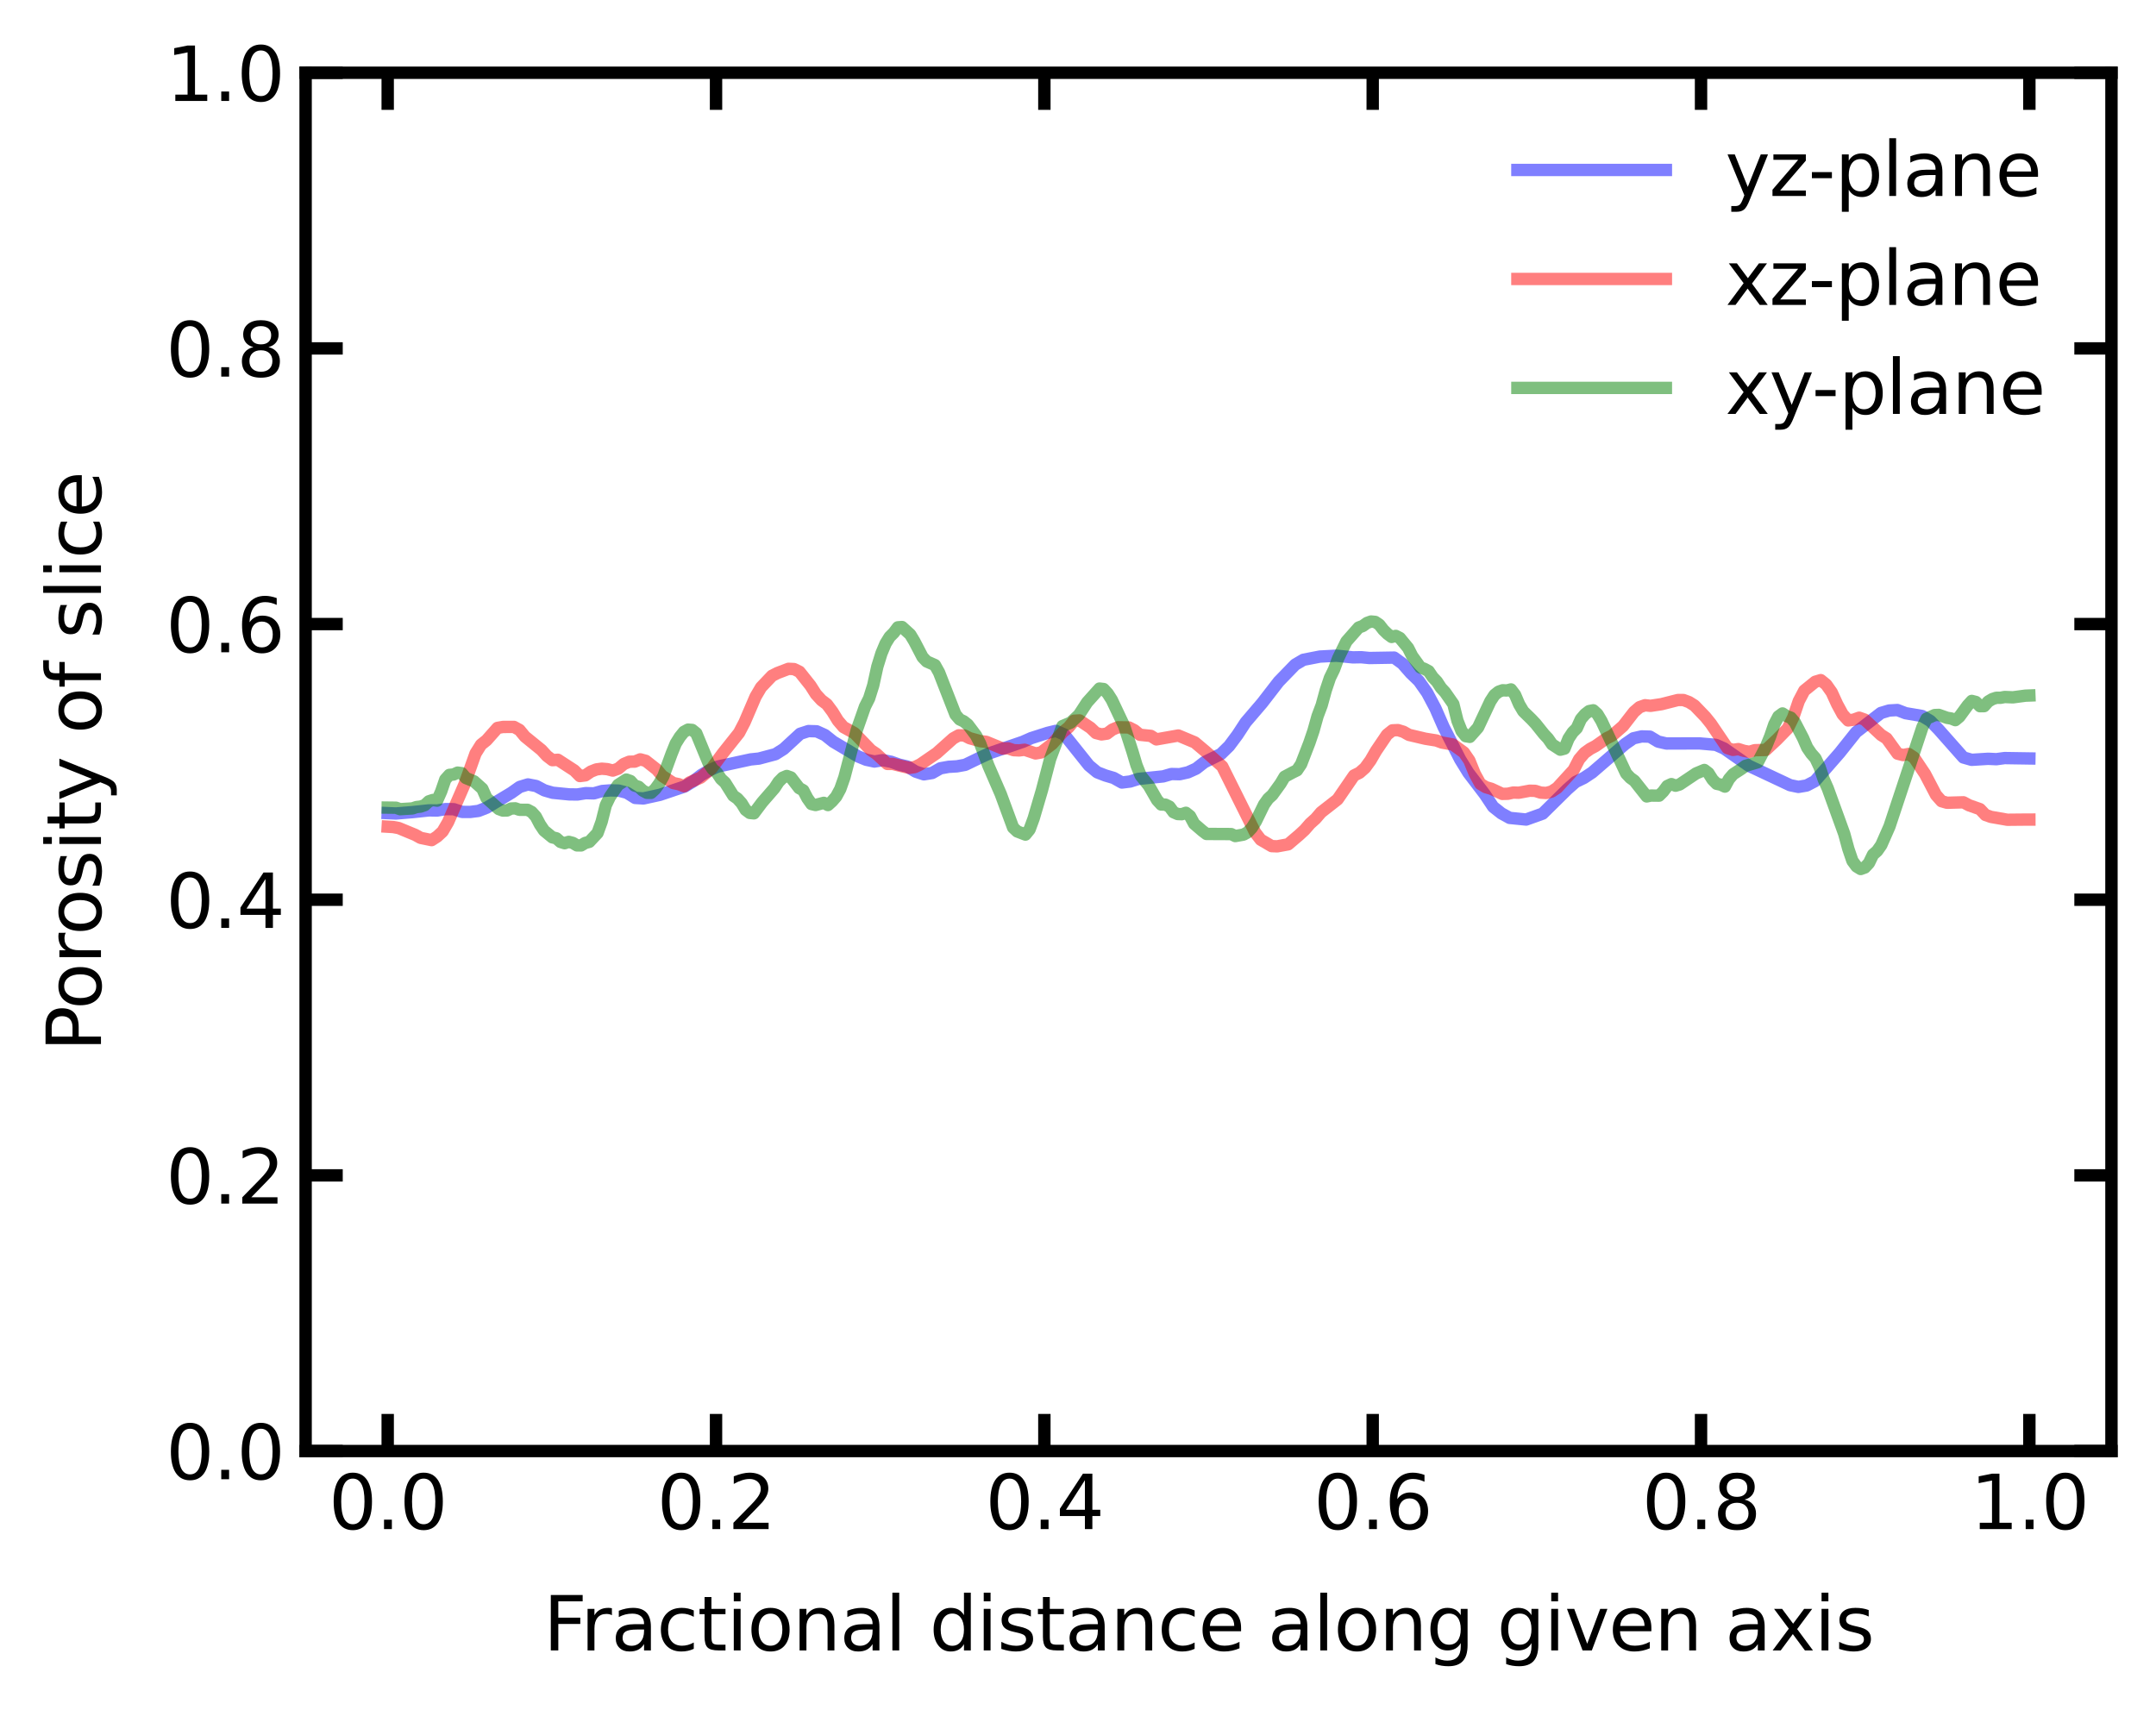 <?xml version="1.0" encoding="utf-8" standalone="no"?>
<!DOCTYPE svg PUBLIC "-//W3C//DTD SVG 1.1//EN"
  "http://www.w3.org/Graphics/SVG/1.1/DTD/svg11.dtd">
<svg xmlns:xlink="http://www.w3.org/1999/xlink" width="348.48pt" height="276.48pt" viewBox="0 0 348.48 276.48" xmlns="http://www.w3.org/2000/svg" version="1.1">
 <defs>
  <style type="text/css">*{stroke-linejoin: round; stroke-linecap: butt}</style>
 </defs>
 <g id="figure_1">
  <g id="patch_1">
   <path d="M 0 276.48 
L 348.48 276.48 
L 348.48 0 
L 0 0 
z
" style="fill: #ffffff"/>
  </g>
  <g id="axes_1">
   <g id="patch_2">
    <path d="M 49.398 234.553 
L 341.28 234.553 
L 341.28 11.759 
L 49.398 11.759 
z
" style="fill: #ffffff"/>
   </g>
   <g id="matplotlib.axis_1">
    <g id="xtick_1">
     <g id="line2d_1">
      <defs>
       <path id="m920fd02985" d="M 0 0 
L 0 -6 
" style="stroke: #000000; stroke-width: 2"/>
      </defs>
      <g>
       <use xlink:href="#m920fd02985" x="62.665" y="234.553" style="fill: #ffffff; stroke: #000000; stroke-width: 2"/>
      </g>
     </g>
     <g id="line2d_2">
      <defs>
       <path id="m6abca13749" d="M 0 0 
L 0 6 
" style="stroke: #000000; stroke-width: 2"/>
      </defs>
      <g>
       <use xlink:href="#m6abca13749" x="62.665" y="11.759" style="fill: #ffffff; stroke: #000000; stroke-width: 2"/>
      </g>
     </g>
     <g id="text_1">
      <!-- 0.0 -->
      <g transform="translate(53.123 247.171)scale(0.12 -0.12)">
       <defs>
        <path id="DejaVuSans-30" d="M 2034 4250 
Q 1547 4250 1301 3770 
Q 1056 3291 1056 2328 
Q 1056 1369 1301 889 
Q 1547 409 2034 409 
Q 2525 409 2770 889 
Q 3016 1369 3016 2328 
Q 3016 3291 2770 3770 
Q 2525 4250 2034 4250 
z
M 2034 4750 
Q 2819 4750 3233 4129 
Q 3647 3509 3647 2328 
Q 3647 1150 3233 529 
Q 2819 -91 2034 -91 
Q 1250 -91 836 529 
Q 422 1150 422 2328 
Q 422 3509 836 4129 
Q 1250 4750 2034 4750 
z
" transform="scale(0.016)"/>
        <path id="DejaVuSans-2e" d="M 684 794 
L 1344 794 
L 1344 0 
L 684 0 
L 684 794 
z
" transform="scale(0.016)"/>
       </defs>
       <use xlink:href="#DejaVuSans-30"/>
       <use xlink:href="#DejaVuSans-2e" x="63.623"/>
       <use xlink:href="#DejaVuSans-30" x="95.41"/>
      </g>
     </g>
    </g>
    <g id="xtick_2">
     <g id="line2d_3">
      <g>
       <use xlink:href="#m920fd02985" x="115.734" y="234.553" style="fill: #ffffff; stroke: #000000; stroke-width: 2"/>
      </g>
     </g>
     <g id="line2d_4">
      <g>
       <use xlink:href="#m6abca13749" x="115.734" y="11.759" style="fill: #ffffff; stroke: #000000; stroke-width: 2"/>
      </g>
     </g>
     <g id="text_2">
      <!-- 0.2 -->
      <g transform="translate(106.193 247.171)scale(0.12 -0.12)">
       <defs>
        <path id="DejaVuSans-32" d="M 1228 531 
L 3431 531 
L 3431 0 
L 469 0 
L 469 531 
Q 828 903 1448 1529 
Q 2069 2156 2228 2338 
Q 2531 2678 2651 2914 
Q 2772 3150 2772 3378 
Q 2772 3750 2511 3984 
Q 2250 4219 1831 4219 
Q 1534 4219 1204 4116 
Q 875 4013 500 3803 
L 500 4441 
Q 881 4594 1212 4672 
Q 1544 4750 1819 4750 
Q 2544 4750 2975 4387 
Q 3406 4025 3406 3419 
Q 3406 3131 3298 2873 
Q 3191 2616 2906 2266 
Q 2828 2175 2409 1742 
Q 1991 1309 1228 531 
z
" transform="scale(0.016)"/>
       </defs>
       <use xlink:href="#DejaVuSans-30"/>
       <use xlink:href="#DejaVuSans-2e" x="63.623"/>
       <use xlink:href="#DejaVuSans-32" x="95.41"/>
      </g>
     </g>
    </g>
    <g id="xtick_3">
     <g id="line2d_5">
      <g>
       <use xlink:href="#m920fd02985" x="168.804" y="234.553" style="fill: #ffffff; stroke: #000000; stroke-width: 2"/>
      </g>
     </g>
     <g id="line2d_6">
      <g>
       <use xlink:href="#m6abca13749" x="168.804" y="11.759" style="fill: #ffffff; stroke: #000000; stroke-width: 2"/>
      </g>
     </g>
     <g id="text_3">
      <!-- 0.4 -->
      <g transform="translate(159.262 247.171)scale(0.12 -0.12)">
       <defs>
        <path id="DejaVuSans-34" d="M 2419 4116 
L 825 1625 
L 2419 1625 
L 2419 4116 
z
M 2253 4666 
L 3047 4666 
L 3047 1625 
L 3713 1625 
L 3713 1100 
L 3047 1100 
L 3047 0 
L 2419 0 
L 2419 1100 
L 313 1100 
L 313 1709 
L 2253 4666 
z
" transform="scale(0.016)"/>
       </defs>
       <use xlink:href="#DejaVuSans-30"/>
       <use xlink:href="#DejaVuSans-2e" x="63.623"/>
       <use xlink:href="#DejaVuSans-34" x="95.41"/>
      </g>
     </g>
    </g>
    <g id="xtick_4">
     <g id="line2d_7">
      <g>
       <use xlink:href="#m920fd02985" x="221.874" y="234.553" style="fill: #ffffff; stroke: #000000; stroke-width: 2"/>
      </g>
     </g>
     <g id="line2d_8">
      <g>
       <use xlink:href="#m6abca13749" x="221.874" y="11.759" style="fill: #ffffff; stroke: #000000; stroke-width: 2"/>
      </g>
     </g>
     <g id="text_4">
      <!-- 0.6 -->
      <g transform="translate(212.332 247.171)scale(0.12 -0.12)">
       <defs>
        <path id="DejaVuSans-36" d="M 2113 2584 
Q 1688 2584 1439 2293 
Q 1191 2003 1191 1497 
Q 1191 994 1439 701 
Q 1688 409 2113 409 
Q 2538 409 2786 701 
Q 3034 994 3034 1497 
Q 3034 2003 2786 2293 
Q 2538 2584 2113 2584 
z
M 3366 4563 
L 3366 3988 
Q 3128 4100 2886 4159 
Q 2644 4219 2406 4219 
Q 1781 4219 1451 3797 
Q 1122 3375 1075 2522 
Q 1259 2794 1537 2939 
Q 1816 3084 2150 3084 
Q 2853 3084 3261 2657 
Q 3669 2231 3669 1497 
Q 3669 778 3244 343 
Q 2819 -91 2113 -91 
Q 1303 -91 875 529 
Q 447 1150 447 2328 
Q 447 3434 972 4092 
Q 1497 4750 2381 4750 
Q 2619 4750 2861 4703 
Q 3103 4656 3366 4563 
z
" transform="scale(0.016)"/>
       </defs>
       <use xlink:href="#DejaVuSans-30"/>
       <use xlink:href="#DejaVuSans-2e" x="63.623"/>
       <use xlink:href="#DejaVuSans-36" x="95.41"/>
      </g>
     </g>
    </g>
    <g id="xtick_5">
     <g id="line2d_9">
      <g>
       <use xlink:href="#m920fd02985" x="274.943" y="234.553" style="fill: #ffffff; stroke: #000000; stroke-width: 2"/>
      </g>
     </g>
     <g id="line2d_10">
      <g>
       <use xlink:href="#m6abca13749" x="274.943" y="11.759" style="fill: #ffffff; stroke: #000000; stroke-width: 2"/>
      </g>
     </g>
     <g id="text_5">
      <!-- 0.8 -->
      <g transform="translate(265.401 247.171)scale(0.12 -0.12)">
       <defs>
        <path id="DejaVuSans-38" d="M 2034 2216 
Q 1584 2216 1326 1975 
Q 1069 1734 1069 1313 
Q 1069 891 1326 650 
Q 1584 409 2034 409 
Q 2484 409 2743 651 
Q 3003 894 3003 1313 
Q 3003 1734 2745 1975 
Q 2488 2216 2034 2216 
z
M 1403 2484 
Q 997 2584 770 2862 
Q 544 3141 544 3541 
Q 544 4100 942 4425 
Q 1341 4750 2034 4750 
Q 2731 4750 3128 4425 
Q 3525 4100 3525 3541 
Q 3525 3141 3298 2862 
Q 3072 2584 2669 2484 
Q 3125 2378 3379 2068 
Q 3634 1759 3634 1313 
Q 3634 634 3220 271 
Q 2806 -91 2034 -91 
Q 1263 -91 848 271 
Q 434 634 434 1313 
Q 434 1759 690 2068 
Q 947 2378 1403 2484 
z
M 1172 3481 
Q 1172 3119 1398 2916 
Q 1625 2713 2034 2713 
Q 2441 2713 2670 2916 
Q 2900 3119 2900 3481 
Q 2900 3844 2670 4047 
Q 2441 4250 2034 4250 
Q 1625 4250 1398 4047 
Q 1172 3844 1172 3481 
z
" transform="scale(0.016)"/>
       </defs>
       <use xlink:href="#DejaVuSans-30"/>
       <use xlink:href="#DejaVuSans-2e" x="63.623"/>
       <use xlink:href="#DejaVuSans-38" x="95.41"/>
      </g>
     </g>
    </g>
    <g id="xtick_6">
     <g id="line2d_11">
      <g>
       <use xlink:href="#m920fd02985" x="328.013" y="234.553" style="fill: #ffffff; stroke: #000000; stroke-width: 2"/>
      </g>
     </g>
     <g id="line2d_12">
      <g>
       <use xlink:href="#m6abca13749" x="328.013" y="11.759" style="fill: #ffffff; stroke: #000000; stroke-width: 2"/>
      </g>
     </g>
     <g id="text_6">
      <!-- 1.0 -->
      <g transform="translate(318.471 247.171)scale(0.12 -0.12)">
       <defs>
        <path id="DejaVuSans-31" d="M 794 531 
L 1825 531 
L 1825 4091 
L 703 3866 
L 703 4441 
L 1819 4666 
L 2450 4666 
L 2450 531 
L 3481 531 
L 3481 0 
L 794 0 
L 794 531 
z
" transform="scale(0.016)"/>
       </defs>
       <use xlink:href="#DejaVuSans-31"/>
       <use xlink:href="#DejaVuSans-2e" x="63.623"/>
       <use xlink:href="#DejaVuSans-30" x="95.41"/>
      </g>
     </g>
    </g>
    <g id="text_7">
     <!-- Fractional distance along given axis -->
     <g transform="translate(87.823 266.784)scale(0.12 -0.12)">
      <defs>
       <path id="DejaVuSans-46" d="M 628 4666 
L 3309 4666 
L 3309 4134 
L 1259 4134 
L 1259 2759 
L 3109 2759 
L 3109 2228 
L 1259 2228 
L 1259 0 
L 628 0 
L 628 4666 
z
" transform="scale(0.016)"/>
       <path id="DejaVuSans-72" d="M 2631 2963 
Q 2534 3019 2420 3045 
Q 2306 3072 2169 3072 
Q 1681 3072 1420 2755 
Q 1159 2438 1159 1844 
L 1159 0 
L 581 0 
L 581 3500 
L 1159 3500 
L 1159 2956 
Q 1341 3275 1631 3429 
Q 1922 3584 2338 3584 
Q 2397 3584 2469 3576 
Q 2541 3569 2628 3553 
L 2631 2963 
z
" transform="scale(0.016)"/>
       <path id="DejaVuSans-61" d="M 2194 1759 
Q 1497 1759 1228 1600 
Q 959 1441 959 1056 
Q 959 750 1161 570 
Q 1363 391 1709 391 
Q 2188 391 2477 730 
Q 2766 1069 2766 1631 
L 2766 1759 
L 2194 1759 
z
M 3341 1997 
L 3341 0 
L 2766 0 
L 2766 531 
Q 2569 213 2275 61 
Q 1981 -91 1556 -91 
Q 1019 -91 701 211 
Q 384 513 384 1019 
Q 384 1609 779 1909 
Q 1175 2209 1959 2209 
L 2766 2209 
L 2766 2266 
Q 2766 2663 2505 2880 
Q 2244 3097 1772 3097 
Q 1472 3097 1187 3025 
Q 903 2953 641 2809 
L 641 3341 
Q 956 3463 1253 3523 
Q 1550 3584 1831 3584 
Q 2591 3584 2966 3190 
Q 3341 2797 3341 1997 
z
" transform="scale(0.016)"/>
       <path id="DejaVuSans-63" d="M 3122 3366 
L 3122 2828 
Q 2878 2963 2633 3030 
Q 2388 3097 2138 3097 
Q 1578 3097 1268 2742 
Q 959 2388 959 1747 
Q 959 1106 1268 751 
Q 1578 397 2138 397 
Q 2388 397 2633 464 
Q 2878 531 3122 666 
L 3122 134 
Q 2881 22 2623 -34 
Q 2366 -91 2075 -91 
Q 1284 -91 818 406 
Q 353 903 353 1747 
Q 353 2603 823 3093 
Q 1294 3584 2113 3584 
Q 2378 3584 2631 3529 
Q 2884 3475 3122 3366 
z
" transform="scale(0.016)"/>
       <path id="DejaVuSans-74" d="M 1172 4494 
L 1172 3500 
L 2356 3500 
L 2356 3053 
L 1172 3053 
L 1172 1153 
Q 1172 725 1289 603 
Q 1406 481 1766 481 
L 2356 481 
L 2356 0 
L 1766 0 
Q 1100 0 847 248 
Q 594 497 594 1153 
L 594 3053 
L 172 3053 
L 172 3500 
L 594 3500 
L 594 4494 
L 1172 4494 
z
" transform="scale(0.016)"/>
       <path id="DejaVuSans-69" d="M 603 3500 
L 1178 3500 
L 1178 0 
L 603 0 
L 603 3500 
z
M 603 4863 
L 1178 4863 
L 1178 4134 
L 603 4134 
L 603 4863 
z
" transform="scale(0.016)"/>
       <path id="DejaVuSans-6f" d="M 1959 3097 
Q 1497 3097 1228 2736 
Q 959 2375 959 1747 
Q 959 1119 1226 758 
Q 1494 397 1959 397 
Q 2419 397 2687 759 
Q 2956 1122 2956 1747 
Q 2956 2369 2687 2733 
Q 2419 3097 1959 3097 
z
M 1959 3584 
Q 2709 3584 3137 3096 
Q 3566 2609 3566 1747 
Q 3566 888 3137 398 
Q 2709 -91 1959 -91 
Q 1206 -91 779 398 
Q 353 888 353 1747 
Q 353 2609 779 3096 
Q 1206 3584 1959 3584 
z
" transform="scale(0.016)"/>
       <path id="DejaVuSans-6e" d="M 3513 2113 
L 3513 0 
L 2938 0 
L 2938 2094 
Q 2938 2591 2744 2837 
Q 2550 3084 2163 3084 
Q 1697 3084 1428 2787 
Q 1159 2491 1159 1978 
L 1159 0 
L 581 0 
L 581 3500 
L 1159 3500 
L 1159 2956 
Q 1366 3272 1645 3428 
Q 1925 3584 2291 3584 
Q 2894 3584 3203 3211 
Q 3513 2838 3513 2113 
z
" transform="scale(0.016)"/>
       <path id="DejaVuSans-6c" d="M 603 4863 
L 1178 4863 
L 1178 0 
L 603 0 
L 603 4863 
z
" transform="scale(0.016)"/>
       <path id="DejaVuSans-20" transform="scale(0.016)"/>
       <path id="DejaVuSans-64" d="M 2906 2969 
L 2906 4863 
L 3481 4863 
L 3481 0 
L 2906 0 
L 2906 525 
Q 2725 213 2448 61 
Q 2172 -91 1784 -91 
Q 1150 -91 751 415 
Q 353 922 353 1747 
Q 353 2572 751 3078 
Q 1150 3584 1784 3584 
Q 2172 3584 2448 3432 
Q 2725 3281 2906 2969 
z
M 947 1747 
Q 947 1113 1208 752 
Q 1469 391 1925 391 
Q 2381 391 2643 752 
Q 2906 1113 2906 1747 
Q 2906 2381 2643 2742 
Q 2381 3103 1925 3103 
Q 1469 3103 1208 2742 
Q 947 2381 947 1747 
z
" transform="scale(0.016)"/>
       <path id="DejaVuSans-73" d="M 2834 3397 
L 2834 2853 
Q 2591 2978 2328 3040 
Q 2066 3103 1784 3103 
Q 1356 3103 1142 2972 
Q 928 2841 928 2578 
Q 928 2378 1081 2264 
Q 1234 2150 1697 2047 
L 1894 2003 
Q 2506 1872 2764 1633 
Q 3022 1394 3022 966 
Q 3022 478 2636 193 
Q 2250 -91 1575 -91 
Q 1294 -91 989 -36 
Q 684 19 347 128 
L 347 722 
Q 666 556 975 473 
Q 1284 391 1588 391 
Q 1994 391 2212 530 
Q 2431 669 2431 922 
Q 2431 1156 2273 1281 
Q 2116 1406 1581 1522 
L 1381 1569 
Q 847 1681 609 1914 
Q 372 2147 372 2553 
Q 372 3047 722 3315 
Q 1072 3584 1716 3584 
Q 2034 3584 2315 3537 
Q 2597 3491 2834 3397 
z
" transform="scale(0.016)"/>
       <path id="DejaVuSans-65" d="M 3597 1894 
L 3597 1613 
L 953 1613 
Q 991 1019 1311 708 
Q 1631 397 2203 397 
Q 2534 397 2845 478 
Q 3156 559 3463 722 
L 3463 178 
Q 3153 47 2828 -22 
Q 2503 -91 2169 -91 
Q 1331 -91 842 396 
Q 353 884 353 1716 
Q 353 2575 817 3079 
Q 1281 3584 2069 3584 
Q 2775 3584 3186 3129 
Q 3597 2675 3597 1894 
z
M 3022 2063 
Q 3016 2534 2758 2815 
Q 2500 3097 2075 3097 
Q 1594 3097 1305 2825 
Q 1016 2553 972 2059 
L 3022 2063 
z
" transform="scale(0.016)"/>
       <path id="DejaVuSans-67" d="M 2906 1791 
Q 2906 2416 2648 2759 
Q 2391 3103 1925 3103 
Q 1463 3103 1205 2759 
Q 947 2416 947 1791 
Q 947 1169 1205 825 
Q 1463 481 1925 481 
Q 2391 481 2648 825 
Q 2906 1169 2906 1791 
z
M 3481 434 
Q 3481 -459 3084 -895 
Q 2688 -1331 1869 -1331 
Q 1566 -1331 1297 -1286 
Q 1028 -1241 775 -1147 
L 775 -588 
Q 1028 -725 1275 -790 
Q 1522 -856 1778 -856 
Q 2344 -856 2625 -561 
Q 2906 -266 2906 331 
L 2906 616 
Q 2728 306 2450 153 
Q 2172 0 1784 0 
Q 1141 0 747 490 
Q 353 981 353 1791 
Q 353 2603 747 3093 
Q 1141 3584 1784 3584 
Q 2172 3584 2450 3431 
Q 2728 3278 2906 2969 
L 2906 3500 
L 3481 3500 
L 3481 434 
z
" transform="scale(0.016)"/>
       <path id="DejaVuSans-76" d="M 191 3500 
L 800 3500 
L 1894 563 
L 2988 3500 
L 3597 3500 
L 2284 0 
L 1503 0 
L 191 3500 
z
" transform="scale(0.016)"/>
       <path id="DejaVuSans-78" d="M 3513 3500 
L 2247 1797 
L 3578 0 
L 2900 0 
L 1881 1375 
L 863 0 
L 184 0 
L 1544 1831 
L 300 3500 
L 978 3500 
L 1906 2253 
L 2834 3500 
L 3513 3500 
z
" transform="scale(0.016)"/>
      </defs>
      <use xlink:href="#DejaVuSans-46"/>
      <use xlink:href="#DejaVuSans-72" x="50.27"/>
      <use xlink:href="#DejaVuSans-61" x="91.383"/>
      <use xlink:href="#DejaVuSans-63" x="152.662"/>
      <use xlink:href="#DejaVuSans-74" x="207.643"/>
      <use xlink:href="#DejaVuSans-69" x="246.852"/>
      <use xlink:href="#DejaVuSans-6f" x="274.635"/>
      <use xlink:href="#DejaVuSans-6e" x="335.816"/>
      <use xlink:href="#DejaVuSans-61" x="399.195"/>
      <use xlink:href="#DejaVuSans-6c" x="460.475"/>
      <use xlink:href="#DejaVuSans-20" x="488.258"/>
      <use xlink:href="#DejaVuSans-64" x="520.045"/>
      <use xlink:href="#DejaVuSans-69" x="583.521"/>
      <use xlink:href="#DejaVuSans-73" x="611.305"/>
      <use xlink:href="#DejaVuSans-74" x="663.404"/>
      <use xlink:href="#DejaVuSans-61" x="702.613"/>
      <use xlink:href="#DejaVuSans-6e" x="763.893"/>
      <use xlink:href="#DejaVuSans-63" x="827.271"/>
      <use xlink:href="#DejaVuSans-65" x="882.252"/>
      <use xlink:href="#DejaVuSans-20" x="943.775"/>
      <use xlink:href="#DejaVuSans-61" x="975.562"/>
      <use xlink:href="#DejaVuSans-6c" x="1036.842"/>
      <use xlink:href="#DejaVuSans-6f" x="1064.625"/>
      <use xlink:href="#DejaVuSans-6e" x="1125.807"/>
      <use xlink:href="#DejaVuSans-67" x="1189.186"/>
      <use xlink:href="#DejaVuSans-20" x="1252.662"/>
      <use xlink:href="#DejaVuSans-67" x="1284.449"/>
      <use xlink:href="#DejaVuSans-69" x="1347.926"/>
      <use xlink:href="#DejaVuSans-76" x="1375.709"/>
      <use xlink:href="#DejaVuSans-65" x="1434.889"/>
      <use xlink:href="#DejaVuSans-6e" x="1496.412"/>
      <use xlink:href="#DejaVuSans-20" x="1559.791"/>
      <use xlink:href="#DejaVuSans-61" x="1591.578"/>
      <use xlink:href="#DejaVuSans-78" x="1652.857"/>
      <use xlink:href="#DejaVuSans-69" x="1712.037"/>
      <use xlink:href="#DejaVuSans-73" x="1739.82"/>
     </g>
    </g>
   </g>
   <g id="matplotlib.axis_2">
    <g id="ytick_1">
     <g id="line2d_13">
      <defs>
       <path id="m5c59b49473" d="M 0 0 
L 6 0 
" style="stroke: #000000; stroke-width: 2"/>
      </defs>
      <g>
       <use xlink:href="#m5c59b49473" x="49.398" y="234.553" style="fill: #ffffff; stroke: #000000; stroke-width: 2"/>
      </g>
     </g>
     <g id="line2d_14">
      <defs>
       <path id="m4f3b4857e6" d="M 0 0 
L -6 0 
" style="stroke: #000000; stroke-width: 2"/>
      </defs>
      <g>
       <use xlink:href="#m4f3b4857e6" x="341.28" y="234.553" style="fill: #ffffff; stroke: #000000; stroke-width: 2"/>
      </g>
     </g>
     <g id="text_8">
      <!-- 0.0 -->
      <g transform="translate(26.814 239.112)scale(0.12 -0.12)">
       <use xlink:href="#DejaVuSans-30"/>
       <use xlink:href="#DejaVuSans-2e" x="63.623"/>
       <use xlink:href="#DejaVuSans-30" x="95.41"/>
      </g>
     </g>
    </g>
    <g id="ytick_2">
     <g id="line2d_15">
      <g>
       <use xlink:href="#m5c59b49473" x="49.398" y="189.994" style="fill: #ffffff; stroke: #000000; stroke-width: 2"/>
      </g>
     </g>
     <g id="line2d_16">
      <g>
       <use xlink:href="#m4f3b4857e6" x="341.28" y="189.994" style="fill: #ffffff; stroke: #000000; stroke-width: 2"/>
      </g>
     </g>
     <g id="text_9">
      <!-- 0.2 -->
      <g transform="translate(26.814 194.553)scale(0.12 -0.12)">
       <use xlink:href="#DejaVuSans-30"/>
       <use xlink:href="#DejaVuSans-2e" x="63.623"/>
       <use xlink:href="#DejaVuSans-32" x="95.41"/>
      </g>
     </g>
    </g>
    <g id="ytick_3">
     <g id="line2d_17">
      <g>
       <use xlink:href="#m5c59b49473" x="49.398" y="145.435" style="fill: #ffffff; stroke: #000000; stroke-width: 2"/>
      </g>
     </g>
     <g id="line2d_18">
      <g>
       <use xlink:href="#m4f3b4857e6" x="341.28" y="145.435" style="fill: #ffffff; stroke: #000000; stroke-width: 2"/>
      </g>
     </g>
     <g id="text_10">
      <!-- 0.4 -->
      <g transform="translate(26.814 149.994)scale(0.12 -0.12)">
       <use xlink:href="#DejaVuSans-30"/>
       <use xlink:href="#DejaVuSans-2e" x="63.623"/>
       <use xlink:href="#DejaVuSans-34" x="95.41"/>
      </g>
     </g>
    </g>
    <g id="ytick_4">
     <g id="line2d_19">
      <g>
       <use xlink:href="#m5c59b49473" x="49.398" y="100.876" style="fill: #ffffff; stroke: #000000; stroke-width: 2"/>
      </g>
     </g>
     <g id="line2d_20">
      <g>
       <use xlink:href="#m4f3b4857e6" x="341.28" y="100.876" style="fill: #ffffff; stroke: #000000; stroke-width: 2"/>
      </g>
     </g>
     <g id="text_11">
      <!-- 0.6 -->
      <g transform="translate(26.814 105.436)scale(0.12 -0.12)">
       <use xlink:href="#DejaVuSans-30"/>
       <use xlink:href="#DejaVuSans-2e" x="63.623"/>
       <use xlink:href="#DejaVuSans-36" x="95.41"/>
      </g>
     </g>
    </g>
    <g id="ytick_5">
     <g id="line2d_21">
      <g>
       <use xlink:href="#m5c59b49473" x="49.398" y="56.318" style="fill: #ffffff; stroke: #000000; stroke-width: 2"/>
      </g>
     </g>
     <g id="line2d_22">
      <g>
       <use xlink:href="#m4f3b4857e6" x="341.28" y="56.318" style="fill: #ffffff; stroke: #000000; stroke-width: 2"/>
      </g>
     </g>
     <g id="text_12">
      <!-- 0.8 -->
      <g transform="translate(26.814 60.877)scale(0.12 -0.12)">
       <use xlink:href="#DejaVuSans-30"/>
       <use xlink:href="#DejaVuSans-2e" x="63.623"/>
       <use xlink:href="#DejaVuSans-38" x="95.41"/>
      </g>
     </g>
    </g>
    <g id="ytick_6">
     <g id="line2d_23">
      <g>
       <use xlink:href="#m5c59b49473" x="49.398" y="11.759" style="fill: #ffffff; stroke: #000000; stroke-width: 2"/>
      </g>
     </g>
     <g id="line2d_24">
      <g>
       <use xlink:href="#m4f3b4857e6" x="341.28" y="11.759" style="fill: #ffffff; stroke: #000000; stroke-width: 2"/>
      </g>
     </g>
     <g id="text_13">
      <!-- 1.0 -->
      <g transform="translate(26.814 16.318)scale(0.12 -0.12)">
       <use xlink:href="#DejaVuSans-31"/>
       <use xlink:href="#DejaVuSans-2e" x="63.623"/>
       <use xlink:href="#DejaVuSans-30" x="95.41"/>
      </g>
     </g>
    </g>
    <g id="text_14">
     <!-- Porosity of slice -->
     <g transform="translate(16.318 169.974)rotate(-90)scale(0.12 -0.12)">
      <defs>
       <path id="DejaVuSans-50" d="M 1259 4147 
L 1259 2394 
L 2053 2394 
Q 2494 2394 2734 2622 
Q 2975 2850 2975 3272 
Q 2975 3691 2734 3919 
Q 2494 4147 2053 4147 
L 1259 4147 
z
M 628 4666 
L 2053 4666 
Q 2838 4666 3239 4311 
Q 3641 3956 3641 3272 
Q 3641 2581 3239 2228 
Q 2838 1875 2053 1875 
L 1259 1875 
L 1259 0 
L 628 0 
L 628 4666 
z
" transform="scale(0.016)"/>
       <path id="DejaVuSans-79" d="M 2059 -325 
Q 1816 -950 1584 -1140 
Q 1353 -1331 966 -1331 
L 506 -1331 
L 506 -850 
L 844 -850 
Q 1081 -850 1212 -737 
Q 1344 -625 1503 -206 
L 1606 56 
L 191 3500 
L 800 3500 
L 1894 763 
L 2988 3500 
L 3597 3500 
L 2059 -325 
z
" transform="scale(0.016)"/>
       <path id="DejaVuSans-66" d="M 2375 4863 
L 2375 4384 
L 1825 4384 
Q 1516 4384 1395 4259 
Q 1275 4134 1275 3809 
L 1275 3500 
L 2222 3500 
L 2222 3053 
L 1275 3053 
L 1275 0 
L 697 0 
L 697 3053 
L 147 3053 
L 147 3500 
L 697 3500 
L 697 3744 
Q 697 4328 969 4595 
Q 1241 4863 1831 4863 
L 2375 4863 
z
" transform="scale(0.016)"/>
      </defs>
      <use xlink:href="#DejaVuSans-50"/>
      <use xlink:href="#DejaVuSans-6f" x="56.678"/>
      <use xlink:href="#DejaVuSans-72" x="117.859"/>
      <use xlink:href="#DejaVuSans-6f" x="156.723"/>
      <use xlink:href="#DejaVuSans-73" x="217.904"/>
      <use xlink:href="#DejaVuSans-69" x="270.004"/>
      <use xlink:href="#DejaVuSans-74" x="297.787"/>
      <use xlink:href="#DejaVuSans-79" x="336.996"/>
      <use xlink:href="#DejaVuSans-20" x="396.176"/>
      <use xlink:href="#DejaVuSans-6f" x="427.963"/>
      <use xlink:href="#DejaVuSans-66" x="489.145"/>
      <use xlink:href="#DejaVuSans-20" x="524.35"/>
      <use xlink:href="#DejaVuSans-73" x="556.137"/>
      <use xlink:href="#DejaVuSans-6c" x="608.236"/>
      <use xlink:href="#DejaVuSans-69" x="636.02"/>
      <use xlink:href="#DejaVuSans-63" x="663.803"/>
      <use xlink:href="#DejaVuSans-65" x="718.783"/>
     </g>
    </g>
   </g>
   <g id="line2d_25">
    <path d="M 62.665 131.438 
L 63.998 131.496 
L 66.665 131.277 
L 69.332 130.993 
L 70.665 131.015 
L 71.999 130.79 
L 73.332 130.799 
L 74.666 131.241 
L 75.999 131.249 
L 77.332 131.082 
L 78.666 130.558 
L 82.666 128.148 
L 83.999 127.205 
L 85.333 126.798 
L 86.666 127.055 
L 88 127.76 
L 89.333 128.146 
L 92 128.408 
L 93.333 128.425 
L 94.667 128.208 
L 96 128.243 
L 97.333 127.864 
L 98.667 127.762 
L 100 127.797 
L 101.334 128.148 
L 102.667 128.984 
L 104 129.065 
L 106.667 128.479 
L 110.667 127.129 
L 112.001 126.327 
L 113.334 125.289 
L 114.668 124.506 
L 116.001 123.915 
L 121.335 122.757 
L 122.668 122.621 
L 125.335 121.912 
L 126.668 121.067 
L 129.335 118.609 
L 130.669 118.174 
L 132.002 118.213 
L 133.335 118.819 
L 134.669 119.886 
L 138.669 122.263 
L 140.002 122.81 
L 141.336 123.096 
L 142.669 122.877 
L 144.003 123.13 
L 145.336 123.598 
L 146.669 123.913 
L 148.003 124.73 
L 149.336 125.166 
L 150.67 124.951 
L 152.003 124.194 
L 153.336 123.954 
L 154.67 123.874 
L 156.003 123.631 
L 158.67 122.343 
L 160.004 121.737 
L 165.337 119.907 
L 166.671 119.316 
L 169.337 118.462 
L 170.671 118.139 
L 172.004 118.722 
L 176.004 123.728 
L 177.338 124.836 
L 178.671 125.354 
L 180.005 125.748 
L 181.338 126.494 
L 182.671 126.327 
L 184.005 125.909 
L 188.005 125.501 
L 189.338 125.115 
L 190.672 125.146 
L 192.005 124.849 
L 193.339 124.246 
L 194.672 123.204 
L 197.339 121.893 
L 198.672 120.584 
L 200.006 118.796 
L 201.339 116.76 
L 204.006 113.639 
L 206.673 110.189 
L 209.34 107.438 
L 210.673 106.652 
L 213.34 106.133 
L 216.007 105.99 
L 218.673 106.262 
L 220.007 106.236 
L 221.34 106.366 
L 225.34 106.298 
L 226.674 107.272 
L 228.007 108.795 
L 229.341 110.085 
L 230.674 111.981 
L 232.007 114.491 
L 233.341 117.541 
L 236.008 122.753 
L 237.341 124.921 
L 240.008 128.417 
L 241.341 130.419 
L 242.675 131.475 
L 244.008 132.209 
L 246.675 132.476 
L 249.342 131.518 
L 253.342 127.573 
L 254.675 126.397 
L 256.009 125.753 
L 257.342 124.871 
L 262.676 120.267 
L 264.009 119.344 
L 265.343 119.038 
L 266.676 119.077 
L 268.009 119.879 
L 269.343 120.183 
L 274.676 120.167 
L 277.343 120.402 
L 278.677 120.993 
L 282.677 123.789 
L 289.344 126.923 
L 290.677 127.199 
L 292.011 126.973 
L 293.344 126.277 
L 297.344 121.698 
L 300.011 118.351 
L 304.011 115.252 
L 305.345 114.851 
L 306.678 114.773 
L 308.012 115.286 
L 310.678 115.739 
L 312.012 116.546 
L 313.345 117.924 
L 317.345 122.441 
L 318.679 122.822 
L 321.346 122.656 
L 322.679 122.719 
L 324.012 122.539 
L 328.013 122.601 
L 328.013 122.601 
" clip-path="url(#p1477a8389c)" style="fill: none; stroke: #0000ff; stroke-opacity: 0.5; stroke-width: 2; stroke-linecap: square"/>
   </g>
   <g id="line2d_26">
    <path d="M 62.665 133.633 
L 63.552 133.686 
L 64.44 133.85 
L 66.215 134.585 
L 67.102 134.95 
L 67.99 135.44 
L 69.764 135.802 
L 70.652 135.228 
L 71.539 134.41 
L 72.427 132.883 
L 75.089 126.768 
L 76.864 121.791 
L 77.752 120.374 
L 78.639 119.666 
L 80.414 117.661 
L 81.301 117.508 
L 83.076 117.502 
L 83.964 117.99 
L 84.851 119.068 
L 87.514 121.229 
L 88.401 122.195 
L 89.288 122.877 
L 90.176 122.816 
L 92.838 124.548 
L 93.726 125.445 
L 94.613 125.331 
L 95.501 124.726 
L 96.388 124.376 
L 97.275 124.256 
L 98.163 124.331 
L 99.05 124.562 
L 99.938 124.245 
L 100.825 123.496 
L 101.713 123.128 
L 102.6 123.111 
L 103.488 122.746 
L 104.375 122.986 
L 106.15 124.381 
L 107.037 125.423 
L 108.812 126.576 
L 109.7 126.759 
L 110.587 127.096 
L 111.475 126.464 
L 113.25 125.698 
L 115.024 124.211 
L 116.799 121.802 
L 119.462 118.452 
L 120.349 116.75 
L 122.124 112.615 
L 123.012 111.105 
L 124.786 109.237 
L 125.674 108.788 
L 127.449 108.112 
L 128.336 108.153 
L 129.224 108.588 
L 130.999 110.821 
L 131.886 112.211 
L 132.773 113.18 
L 133.661 113.851 
L 134.548 115.043 
L 135.436 116.486 
L 136.323 117.522 
L 138.098 118.502 
L 140.761 121.256 
L 141.648 121.855 
L 143.423 123.484 
L 144.31 123.487 
L 146.085 123.919 
L 146.973 124.125 
L 147.86 123.997 
L 148.748 123.562 
L 151.41 121.733 
L 154.072 119.357 
L 154.96 118.864 
L 155.847 118.878 
L 156.735 119.329 
L 158.51 119.817 
L 159.397 119.909 
L 162.059 121.003 
L 162.947 120.964 
L 163.834 121.262 
L 164.722 121.304 
L 165.609 121.192 
L 167.384 121.791 
L 168.272 121.63 
L 170.046 120.276 
L 171.821 118.304 
L 172.709 117.583 
L 173.596 116.508 
L 174.484 116.455 
L 176.259 117.644 
L 177.146 118.488 
L 178.033 118.714 
L 178.921 118.589 
L 179.808 117.928 
L 180.696 117.561 
L 182.471 117.589 
L 183.358 118.045 
L 184.246 118.775 
L 186.021 118.956 
L 186.908 119.519 
L 190.458 118.892 
L 193.12 120.006 
L 194.895 121.502 
L 197.557 123.888 
L 202.882 134.58 
L 203.77 135.732 
L 205.544 136.771 
L 206.432 136.807 
L 208.207 136.482 
L 209.982 134.972 
L 210.869 134.153 
L 211.757 133.131 
L 212.644 132.335 
L 213.531 131.304 
L 216.194 129.224 
L 218.856 125.35 
L 219.744 124.913 
L 220.631 124.131 
L 221.519 122.916 
L 222.406 121.387 
L 224.181 118.767 
L 225.068 118.057 
L 225.956 118.018 
L 226.843 118.288 
L 227.731 118.789 
L 230.393 119.416 
L 232.168 119.7 
L 233.055 120.028 
L 234.83 120.343 
L 236.605 121.63 
L 237.493 122.919 
L 238.38 125.097 
L 239.268 126.707 
L 240.155 127.244 
L 241.042 127.503 
L 242.817 128.327 
L 243.705 128.308 
L 244.592 128.113 
L 245.48 128.141 
L 247.255 127.815 
L 248.142 127.84 
L 249.03 128.124 
L 249.917 128.18 
L 250.804 127.946 
L 251.692 127.358 
L 254.354 124.448 
L 255.242 122.727 
L 256.129 121.696 
L 257.017 121.059 
L 257.904 120.585 
L 259.679 119.338 
L 260.566 118.909 
L 262.341 117.36 
L 264.116 115.071 
L 265.004 114.311 
L 265.891 113.999 
L 266.779 114.094 
L 268.553 113.826 
L 271.216 113.152 
L 272.103 113.158 
L 272.991 113.487 
L 273.878 114.041 
L 275.653 115.887 
L 276.54 116.99 
L 279.203 120.925 
L 280.09 121.217 
L 280.978 121.087 
L 281.865 121.368 
L 282.753 121.527 
L 283.64 121.265 
L 285.415 121.226 
L 287.19 119.569 
L 288.965 117.747 
L 289.852 115.94 
L 290.74 113.331 
L 291.627 111.64 
L 293.402 110.206 
L 294.289 109.939 
L 295.177 110.657 
L 296.064 111.913 
L 296.952 113.854 
L 297.839 115.483 
L 298.727 116.455 
L 299.614 116.333 
L 300.502 116.012 
L 301.389 116.324 
L 304.051 118.806 
L 304.939 119.368 
L 306.714 121.827 
L 307.601 122.05 
L 308.489 121.878 
L 309.376 122.465 
L 311.151 125.119 
L 312.926 128.506 
L 313.813 129.508 
L 314.701 129.764 
L 317.363 129.689 
L 318.251 130.168 
L 320.026 130.792 
L 320.913 131.733 
L 321.8 132.045 
L 324.463 132.51 
L 327.125 132.485 
L 328.013 132.482 
L 328.013 132.482 
" clip-path="url(#p1477a8389c)" style="fill: none; stroke: #ff0000; stroke-opacity: 0.5; stroke-width: 2; stroke-linecap: square"/>
   </g>
   <g id="line2d_27">
    <path d="M 62.665 130.545 
L 63.995 130.56 
L 64.66 130.801 
L 66.655 130.679 
L 67.32 130.456 
L 67.985 130.382 
L 68.65 130.151 
L 69.315 129.531 
L 69.98 129.312 
L 70.645 129.424 
L 71.31 127.927 
L 71.975 125.993 
L 72.64 125.257 
L 73.305 125.194 
L 73.97 124.89 
L 74.635 124.983 
L 75.3 125.762 
L 76.631 126.305 
L 77.961 127.497 
L 78.626 128.997 
L 80.621 130.779 
L 81.286 131.024 
L 81.951 131.009 
L 82.616 130.694 
L 83.281 130.664 
L 83.946 130.898 
L 85.276 130.905 
L 85.941 131.262 
L 86.606 131.997 
L 87.271 133.267 
L 87.936 134.258 
L 89.266 135.35 
L 89.931 135.51 
L 90.596 136.096 
L 91.261 136.301 
L 91.926 136.082 
L 92.591 136.252 
L 93.256 136.653 
L 93.921 136.661 
L 94.586 136.26 
L 95.251 136.082 
L 96.582 134.656 
L 97.247 132.814 
L 97.912 130.177 
L 98.577 128.8 
L 99.907 126.873 
L 101.237 126.011 
L 101.902 126.245 
L 102.567 126.98 
L 103.232 127.188 
L 103.897 127.801 
L 104.562 128.154 
L 105.227 128.169 
L 105.892 127.56 
L 106.557 126.646 
L 107.222 125.473 
L 108.552 121.838 
L 109.217 120.193 
L 109.882 119.123 
L 110.547 118.299 
L 111.212 117.939 
L 111.877 117.991 
L 112.542 118.525 
L 114.537 123.36 
L 115.202 124.351 
L 115.867 124.886 
L 116.532 125.9 
L 117.198 126.509 
L 118.528 128.625 
L 119.193 129.086 
L 119.858 129.828 
L 120.523 130.913 
L 121.188 131.407 
L 121.853 131.473 
L 123.183 129.698 
L 125.178 127.404 
L 125.843 126.39 
L 126.508 125.714 
L 127.173 125.432 
L 127.838 125.67 
L 129.168 127.393 
L 129.833 127.756 
L 130.498 129.03 
L 131.163 129.97 
L 131.828 130.126 
L 133.158 129.773 
L 133.823 130.133 
L 134.488 129.531 
L 135.153 128.77 
L 135.818 127.541 
L 136.483 125.647 
L 138.479 118.013 
L 139.809 114.225 
L 140.474 112.904 
L 141.139 110.798 
L 141.804 107.761 
L 142.469 105.618 
L 143.134 104.033 
L 143.799 102.952 
L 144.464 102.287 
L 145.129 101.404 
L 145.794 101.355 
L 147.124 102.562 
L 147.789 103.669 
L 149.119 106.223 
L 149.784 106.918 
L 151.114 107.505 
L 151.779 108.696 
L 154.439 115.51 
L 155.104 116.286 
L 155.769 116.602 
L 156.434 117.129 
L 157.764 118.904 
L 158.429 120.204 
L 159.76 123.768 
L 161.755 128.365 
L 163.75 133.772 
L 164.415 134.396 
L 165.745 134.908 
L 166.41 134.091 
L 167.075 132.283 
L 168.405 127.764 
L 169.735 122.692 
L 171.73 117.371 
L 173.06 116.81 
L 174.39 115.562 
L 175.72 113.524 
L 177.715 111.303 
L 178.38 111.381 
L 179.045 112.098 
L 179.71 113.141 
L 181.706 117.363 
L 183.036 121.474 
L 183.701 123.702 
L 184.366 125.361 
L 185.696 127.021 
L 187.026 129.327 
L 187.691 130.048 
L 188.356 130.062 
L 189.021 130.389 
L 189.686 131.295 
L 190.351 131.585 
L 191.016 131.611 
L 191.681 131.384 
L 192.346 131.915 
L 193.011 133.155 
L 194.341 134.299 
L 195.006 134.804 
L 198.996 134.823 
L 199.661 135.146 
L 200.992 134.908 
L 201.657 134.541 
L 202.322 133.831 
L 202.987 132.773 
L 204.317 130.04 
L 204.982 129.108 
L 205.647 128.507 
L 206.977 126.668 
L 207.642 125.551 
L 208.972 124.845 
L 209.637 124.519 
L 210.302 123.527 
L 211.632 120.089 
L 212.297 118.136 
L 212.962 115.759 
L 213.627 113.992 
L 214.292 111.567 
L 214.957 109.584 
L 215.622 108.221 
L 216.287 106.428 
L 217.617 103.698 
L 219.612 101.433 
L 220.277 101.188 
L 220.942 100.702 
L 221.608 100.464 
L 222.273 100.527 
L 222.938 100.969 
L 223.603 101.823 
L 224.268 102.469 
L 224.933 102.96 
L 225.598 102.785 
L 226.263 103.127 
L 227.593 104.738 
L 228.258 106.049 
L 229.588 107.891 
L 230.253 108.132 
L 230.918 108.492 
L 231.583 109.476 
L 232.248 110.171 
L 232.913 111.184 
L 233.578 111.908 
L 234.908 113.817 
L 235.573 116.502 
L 236.238 118.169 
L 236.903 119.001 
L 237.568 119.112 
L 238.898 117.608 
L 240.893 113.36 
L 241.558 112.339 
L 242.223 111.812 
L 242.889 111.578 
L 243.554 111.615 
L 244.219 111.441 
L 244.884 112.309 
L 245.549 113.862 
L 246.214 114.983 
L 247.544 116.283 
L 248.209 116.992 
L 249.539 118.655 
L 250.204 119.368 
L 250.869 120.323 
L 252.199 121.188 
L 252.864 121.013 
L 253.529 119.383 
L 254.194 118.381 
L 254.859 117.708 
L 255.524 116.242 
L 256.189 115.462 
L 256.854 114.946 
L 257.519 114.816 
L 258.184 115.421 
L 258.849 116.531 
L 262.839 125.027 
L 263.505 125.733 
L 264.17 126.212 
L 266.165 128.74 
L 266.83 128.599 
L 268.16 128.614 
L 268.825 127.953 
L 269.49 127.058 
L 270.155 126.746 
L 270.82 127.006 
L 271.485 126.806 
L 274.145 125.02 
L 275.475 124.463 
L 276.14 124.968 
L 276.805 126.022 
L 277.47 126.698 
L 278.135 126.836 
L 278.8 127.151 
L 279.465 125.926 
L 280.13 125.153 
L 281.46 124.288 
L 282.125 123.798 
L 284.121 123.211 
L 285.451 120.672 
L 286.116 119.042 
L 286.781 117.096 
L 287.446 115.818 
L 288.111 115.328 
L 288.776 115.759 
L 289.441 116 
L 290.106 116.765 
L 291.436 119.316 
L 292.101 120.842 
L 292.766 121.815 
L 293.431 122.565 
L 294.096 123.969 
L 294.761 125.948 
L 295.426 127.441 
L 298.086 134.778 
L 298.751 137.214 
L 299.416 139.167 
L 300.081 140.062 
L 300.746 140.471 
L 301.411 140.233 
L 302.076 139.52 
L 302.741 138.146 
L 303.406 137.559 
L 304.071 136.613 
L 305.402 133.597 
L 310.722 117.56 
L 311.387 116.179 
L 312.717 115.585 
L 313.382 115.562 
L 314.712 116.034 
L 315.377 116.142 
L 316.042 116.409 
L 316.707 115.852 
L 318.037 114.032 
L 318.702 113.301 
L 319.367 113.472 
L 320.032 114.155 
L 320.697 114.144 
L 321.362 113.397 
L 322.027 113.004 
L 322.692 112.788 
L 323.357 112.792 
L 324.022 112.666 
L 325.352 112.722 
L 327.348 112.454 
L 328.013 112.428 
L 328.013 112.428 
" clip-path="url(#p1477a8389c)" style="fill: none; stroke: #008000; stroke-opacity: 0.5; stroke-width: 2; stroke-linecap: square"/>
   </g>
   <g id="patch_3">
    <path d="M 49.398 234.553 
L 49.398 11.759 
" style="fill: none; stroke: #000000; stroke-width: 2; stroke-linejoin: miter; stroke-linecap: square"/>
   </g>
   <g id="patch_4">
    <path d="M 341.28 234.553 
L 341.28 11.759 
" style="fill: none; stroke: #000000; stroke-width: 2; stroke-linejoin: miter; stroke-linecap: square"/>
   </g>
   <g id="patch_5">
    <path d="M 49.398 234.553 
L 341.28 234.553 
" style="fill: none; stroke: #000000; stroke-width: 2; stroke-linejoin: miter; stroke-linecap: square"/>
   </g>
   <g id="patch_6">
    <path d="M 49.398 11.759 
L 341.28 11.759 
" style="fill: none; stroke: #000000; stroke-width: 2; stroke-linejoin: miter; stroke-linecap: square"/>
   </g>
   <g id="legend_1">
    <g id="line2d_28">
     <path d="M 245.261 27.477 
L 257.261 27.477 
L 269.261 27.477 
" style="fill: none; stroke: #0000ff; stroke-opacity: 0.5; stroke-width: 2; stroke-linecap: square"/>
    </g>
    <g id="text_15">
     <!-- yz-plane -->
     <g transform="translate(278.861 31.677)scale(0.12 -0.12)">
      <defs>
       <path id="DejaVuSans-7a" d="M 353 3500 
L 3084 3500 
L 3084 2975 
L 922 459 
L 3084 459 
L 3084 0 
L 275 0 
L 275 525 
L 2438 3041 
L 353 3041 
L 353 3500 
z
" transform="scale(0.016)"/>
       <path id="DejaVuSans-2d" d="M 313 2009 
L 1997 2009 
L 1997 1497 
L 313 1497 
L 313 2009 
z
" transform="scale(0.016)"/>
       <path id="DejaVuSans-70" d="M 1159 525 
L 1159 -1331 
L 581 -1331 
L 581 3500 
L 1159 3500 
L 1159 2969 
Q 1341 3281 1617 3432 
Q 1894 3584 2278 3584 
Q 2916 3584 3314 3078 
Q 3713 2572 3713 1747 
Q 3713 922 3314 415 
Q 2916 -91 2278 -91 
Q 1894 -91 1617 61 
Q 1341 213 1159 525 
z
M 3116 1747 
Q 3116 2381 2855 2742 
Q 2594 3103 2138 3103 
Q 1681 3103 1420 2742 
Q 1159 2381 1159 1747 
Q 1159 1113 1420 752 
Q 1681 391 2138 391 
Q 2594 391 2855 752 
Q 3116 1113 3116 1747 
z
" transform="scale(0.016)"/>
      </defs>
      <use xlink:href="#DejaVuSans-79"/>
      <use xlink:href="#DejaVuSans-7a" x="59.18"/>
      <use xlink:href="#DejaVuSans-2d" x="111.67"/>
      <use xlink:href="#DejaVuSans-70" x="147.754"/>
      <use xlink:href="#DejaVuSans-6c" x="211.23"/>
      <use xlink:href="#DejaVuSans-61" x="239.014"/>
      <use xlink:href="#DejaVuSans-6e" x="300.293"/>
      <use xlink:href="#DejaVuSans-65" x="363.672"/>
     </g>
    </g>
    <g id="line2d_29">
     <path d="M 245.261 45.091 
L 257.261 45.091 
L 269.261 45.091 
" style="fill: none; stroke: #ff0000; stroke-opacity: 0.5; stroke-width: 2; stroke-linecap: square"/>
    </g>
    <g id="text_16">
     <!-- xz-plane -->
     <g transform="translate(278.861 49.291)scale(0.12 -0.12)">
      <use xlink:href="#DejaVuSans-78"/>
      <use xlink:href="#DejaVuSans-7a" x="59.18"/>
      <use xlink:href="#DejaVuSans-2d" x="111.67"/>
      <use xlink:href="#DejaVuSans-70" x="147.754"/>
      <use xlink:href="#DejaVuSans-6c" x="211.23"/>
      <use xlink:href="#DejaVuSans-61" x="239.014"/>
      <use xlink:href="#DejaVuSans-6e" x="300.293"/>
      <use xlink:href="#DejaVuSans-65" x="363.672"/>
     </g>
    </g>
    <g id="line2d_30">
     <path d="M 245.261 62.705 
L 257.261 62.705 
L 269.261 62.705 
" style="fill: none; stroke: #008000; stroke-opacity: 0.5; stroke-width: 2; stroke-linecap: square"/>
    </g>
    <g id="text_17">
     <!-- xy-plane -->
     <g transform="translate(278.861 66.905)scale(0.12 -0.12)">
      <use xlink:href="#DejaVuSans-78"/>
      <use xlink:href="#DejaVuSans-79" x="59.18"/>
      <use xlink:href="#DejaVuSans-2d" x="116.609"/>
      <use xlink:href="#DejaVuSans-70" x="152.693"/>
      <use xlink:href="#DejaVuSans-6c" x="216.17"/>
      <use xlink:href="#DejaVuSans-61" x="243.953"/>
      <use xlink:href="#DejaVuSans-6e" x="305.232"/>
      <use xlink:href="#DejaVuSans-65" x="368.611"/>
     </g>
    </g>
   </g>
  </g>
 </g>
 <defs>
  <clipPath id="p1477a8389c">
   <rect x="49.398" y="11.759" width="291.882" height="222.793"/>
  </clipPath>
 </defs>
</svg>
